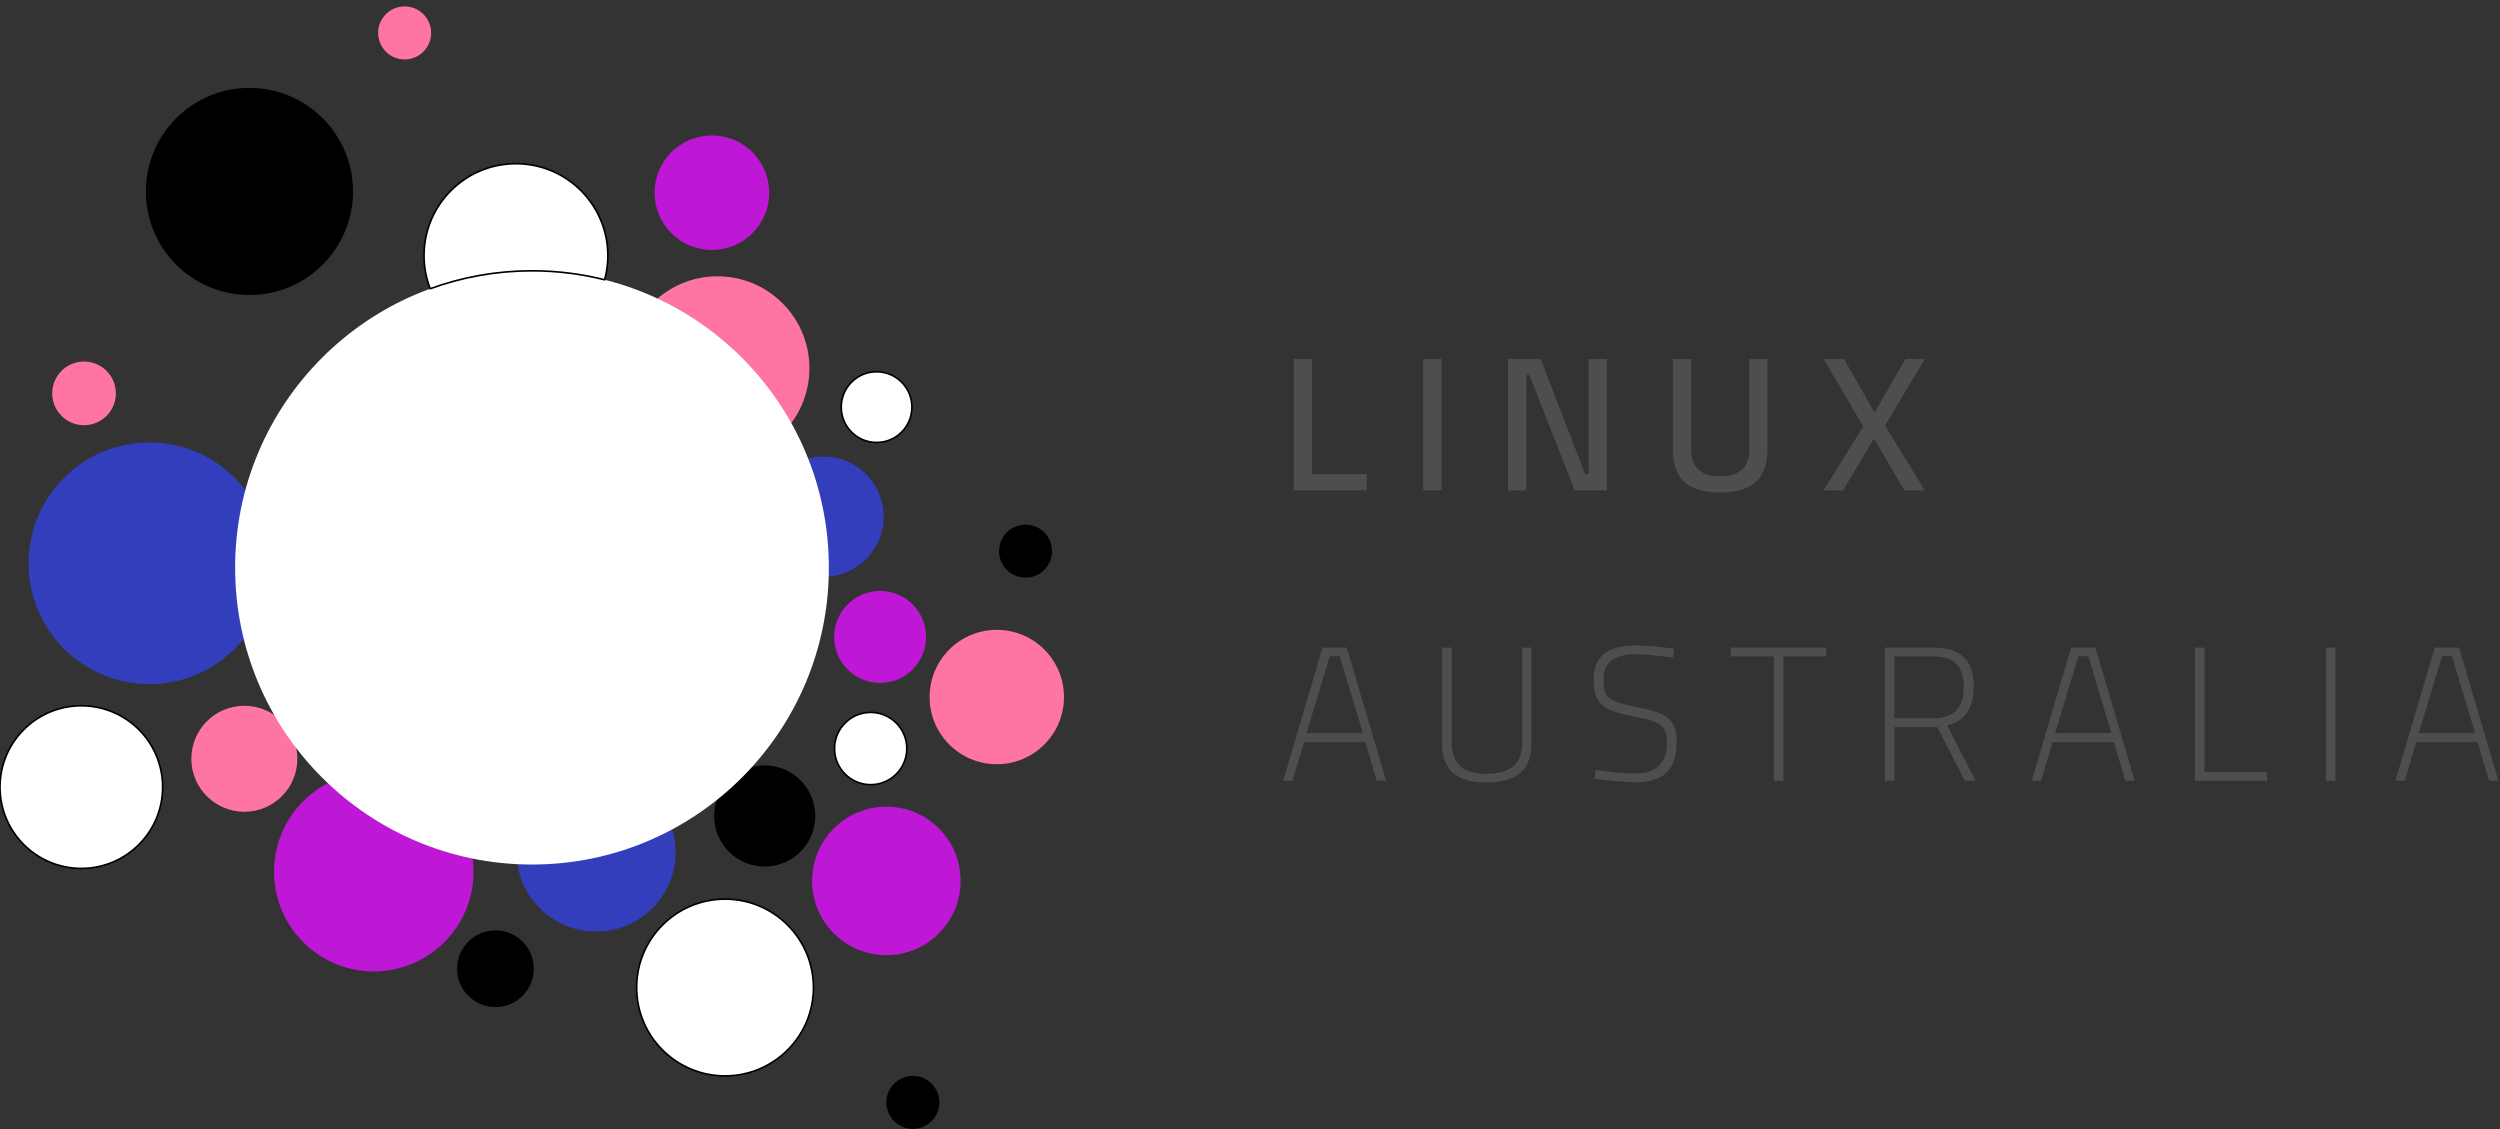 <?xml version="1.0" encoding="UTF-8" standalone="no"?>
<svg
   xmlns:dc="http://purl.org/dc/elements/1.1/"
   xmlns:cc="http://creativecommons.org/ns#"
   xmlns:rdf="http://www.w3.org/1999/02/22-rdf-syntax-ns#"
   xmlns:svg="http://www.w3.org/2000/svg"
   xmlns="http://www.w3.org/2000/svg"
   xmlns:sodipodi="http://sodipodi.sourceforge.net/DTD/sodipodi-0.dtd"
   xmlns:inkscape="http://www.inkscape.org/namespaces/inkscape"
   width="100%"
   height="100%"
   viewBox="0 0 1421 642"
   version="1.1"
   xml:space="preserve"
   style="fill-rule:evenodd;clip-rule:evenodd;stroke-linejoin:round;stroke-miterlimit:1.414;"
   id="svg1045"
   sodipodi:docname="linuxaus-ace.svg"
   inkscape:version="0.92.3 (2405546, 2018-03-11)"
   inkscape:export-filename="/home/kathyreid/Dropbox/PHPworkspace/brand-guidelines/logo/lgbtq-variations/linuxaus-ace.svg.png"
   inkscape:export-xdpi="96"
   inkscape:export-ydpi="96"><rect x="0" y="0" width="1421" height="642" fill="#333333" stroke="none"/><defs
   id="defs1049">
        
        
        
        
        
        
        
        
        
        
        
        
        
        
        
        
        
        
        
        
        
        
        
        
        
        
        
        
        
        
        
        
        
        
        
        
        
        
        
        
        
        
        
        
        
    </defs><sodipodi:namedview
   pagecolor="#ffffff"
   bordercolor="#666666"
   borderopacity="1"
   objecttolerance="10"
   gridtolerance="10"
   guidetolerance="10"
   inkscape:pageopacity="0"
   inkscape:pageshadow="2"
   inkscape:window-width="1920"
   inkscape:window-height="1025"
   id="namedview1047"
   showgrid="false"
   inkscape:zoom="1.0098522"
   inkscape:cx="507.87134"
   inkscape:cy="321"
   inkscape:window-x="0"
   inkscape:window-y="27"
   inkscape:window-maximized="1"
   inkscape:current-layer="svg1045" />
    <path
   inkscape:connector-curvature="0"
   id="path953"
   style="fill:#ad0d94;fill-rule:nonzero;stroke-width:4.167"
   d="m 391.738,269.592 c 13.321,0 24.117,10.792 24.117,24.117 0,13.313 -10.796,24.113 -24.117,24.113 -13.321,0 -24.117,-10.8 -24.117,-24.113 0,-13.325 10.796,-24.117 24.117,-24.117 z" /><path
   inkscape:connector-curvature="0"
   id="path955"
   style="fill:#333ebd;fill-rule:nonzero;stroke-width:0.945;stroke:none;stroke-opacity:1;stroke-miterlimit:1.414;stroke-dasharray:none"
   d="m 468.109,259.546 c 18.871,0 34.163,15.292 34.163,34.158 0,18.867 -15.292,34.167 -34.163,34.167 -18.867,0 -34.163,-15.3 -34.163,-34.167 0,-18.867 15.296,-34.158 34.163,-34.158 z" /><path
   inkscape:connector-curvature="0"
   id="path957"
   style="fill:#be18d6;fill-rule:nonzero;stroke-width:4.167"
   d="m 500.263,335.904 c 14.421,0 26.125,11.692 26.125,26.129 0,14.429 -11.704,26.129 -26.125,26.129 -14.433,0 -26.138,-11.7 -26.138,-26.129 0,-14.438 11.704,-26.129 26.138,-26.129 z" /><path
   inkscape:connector-curvature="0"
   id="path959"
   style="fill:#ffffff;fill-rule:nonzero;stroke-width:0.945;stroke:#000000;stroke-opacity:1;stroke-miterlimit:1.414;stroke-dasharray:none"
   d="m 498.25,211.313 c 11.096,0 20.092,8.996 20.092,20.096 0,11.096 -8.996,20.092 -20.092,20.092 -11.1,0 -20.092,-8.996 -20.092,-20.092 0,-11.1 8.992,-20.096 20.092,-20.096 z" /><path
   inkscape:connector-curvature="0"
   id="path961"
   style="fill:#ff75a2;fill-rule:nonzero;stroke-width:0.945;stroke:none;stroke-opacity:1;stroke-miterlimit:1.414;stroke-dasharray:none"
   d="m 407.817,157.05 c 28.854,0 52.254,23.392 52.254,52.25 0,28.854 -23.4,52.25 -52.254,52.25 -28.858,0 -52.254,-23.396 -52.254,-52.25 0,-28.858 23.396,-52.25 52.254,-52.25 z" /><path
   inkscape:connector-curvature="0"
   id="path963"
   style="fill:#ad0d94;fill-rule:nonzero;stroke-width:4.167"
   d="m 329.438,217.342 c 9.992,0 18.092,8.092 18.092,18.083 0,9.988 -8.1,18.088 -18.092,18.088 -9.983,0 -18.083,-8.1 -18.083,-18.088 0,-9.992 8.1,-18.083 18.083,-18.083 z" /><path
   inkscape:connector-curvature="0"
   id="path965"
   style="fill:#ff75a2;fill-rule:nonzero;stroke-width:4.167"
   d="m 47.771,205.5 c 9.988,0 18.092,8.1 18.092,18.096 0,9.983 -8.104,18.083 -18.092,18.083 -9.992,0 -18.088,-8.1 -18.088,-18.083 0,-9.996 8.096,-18.096 18.088,-18.096 z" /><path
   inkscape:connector-curvature="0"
   id="path967"
   style="fill:#ff75a2;fill-rule:nonzero;stroke-width:4.167"
   d="m 566.575,358 c 21.1,0 38.196,17.104 38.196,38.188 0,21.096 -17.096,38.192 -38.196,38.192 -21.079,0 -38.188,-17.096 -38.188,-38.192 0,-21.083 17.108,-38.188 38.188,-38.188 z" /><path
   inkscape:connector-curvature="0"
   id="path969"
   style="fill:#be18d6;fill-rule:nonzero;stroke-width:4.167"
   d="m 404.646,76.975 c 17.979,0 32.563,14.575 32.563,32.558 0,17.979 -14.583,32.558 -32.563,32.558 -17.983,0 -32.563,-14.579 -32.563,-32.558 0,-17.983 14.579,-32.558 32.563,-32.558 z" /><path
   inkscape:connector-curvature="0"
   id="path973"
   style="fill:#ad0d94;fill-rule:nonzero;stroke-width:4.167"
   d="m 275.179,225.379 c 7.763,0 14.063,6.3 14.063,14.063 0,7.775 -6.3,14.071 -14.063,14.071 -7.775,0 -14.071,-6.296 -14.071,-14.071 0,-7.763 6.296,-14.063 14.071,-14.063 z" /><path
   inkscape:connector-curvature="0"
   id="path975"
   style="fill:#ffffff;fill-rule:nonzero;stroke-width:0.945;stroke:#000000;stroke-opacity:1;stroke-miterlimit:1.414;stroke-dasharray:none"
   d="m 46.217,401.167 c 25.529,0 46.229,20.692 46.229,46.221 0,25.525 -20.7,46.221 -46.229,46.221 C 20.688,493.609 0,472.913 0,447.388 0,421.859 20.688,401.167 46.217,401.167 Z" /><path
   inkscape:connector-curvature="0"
   id="path977"
   style="fill:#000000;fill-rule:nonzero;stroke-width:0.945;stroke:none;stroke-opacity:1;stroke-miterlimit:1.414;stroke-dasharray:none"
   d="m 141.783,49.954 c 32.517,0 58.867,26.358 58.867,58.867 0,32.508 -26.35,58.871 -58.867,58.871 -32.508,0 -58.867,-26.363 -58.867,-58.871 0,-32.508 26.358,-58.867 58.867,-58.867 z" /><path
   inkscape:connector-curvature="0"
   id="path979"
   style="fill:#ad0d94;fill-rule:nonzero;stroke-width:4.167"
   d="m 190.338,290.829 c 8.429,0 15.263,6.833 15.263,15.263 0,8.429 -6.833,15.263 -15.263,15.263 -8.429,0 -15.263,-6.833 -15.263,-15.263 0,-8.429 6.833,-15.263 15.263,-15.263 z" /><path
   inkscape:connector-curvature="0"
   id="path981"
   style="fill:#333ebd;fill-rule:nonzero;stroke-width:4.167"
   d="m 84.9,251.496 c 37.929,0 68.671,30.742 68.671,68.671 0,37.929 -30.742,68.679 -68.671,68.679 -37.929,0 -68.671,-30.75 -68.671,-68.679 0,-37.929 30.742,-68.671 68.671,-68.671 z" /><path
   inkscape:connector-curvature="0"
   id="path983"
   style="fill:#be18d6;fill-rule:nonzero;stroke-width:0.945;stroke:none;stroke-opacity:1;stroke-miterlimit:1.414;stroke-dasharray:none"
   d="m 503.817,458.505 c 23.3,0 42.192,18.896 42.192,42.2 0,23.308 -18.892,42.204 -42.192,42.204 -23.317,0 -42.208,-18.896 -42.208,-42.204 0,-23.304 18.892,-42.2 42.208,-42.2 z" /><path
   inkscape:connector-curvature="0"
   id="path985"
   style="fill:#ffffff;fill-rule:nonzero;stroke-width:0.945;stroke:#000000;stroke-opacity:1;stroke-miterlimit:1.414;stroke-dasharray:none"
   d="m 412.121,511.067 c 27.746,0 50.246,22.492 50.246,50.233 0,27.746 -22.5,50.238 -50.246,50.238 -27.746,0 -50.246,-22.492 -50.246,-50.238 0,-27.742 22.5,-50.233 50.246,-50.233 z" /><path
   inkscape:connector-curvature="0"
   id="path987"
   style="fill:#be18d6;fill-rule:nonzero;stroke-width:4.167"
   d="m 212.454,438.796 c 31.304,0 56.683,25.375 56.683,56.679 0,31.3 -25.379,56.679 -56.683,56.679 -31.308,0 -56.683,-25.379 -56.683,-56.679 0,-31.304 25.375,-56.679 56.683,-56.679 z" /><path
   inkscape:connector-curvature="0"
   id="path989"
   style="fill:#000000;fill-rule:nonzero;stroke-width:4.167"
   d="m 281.592,528.813 c 12.046,0 21.804,9.763 21.804,21.8 0,12.042 -9.758,21.804 -21.804,21.804 -12.038,0 -21.8,-9.762 -21.8,-21.804 0,-12.038 9.763,-21.8 21.8,-21.8 z" /><path
   inkscape:connector-curvature="0"
   id="path991"
   style="fill:#ffffff;fill-rule:nonzero;stroke-width:0.945;stroke:#000000;stroke-opacity:1;stroke-miterlimit:1.414;stroke-dasharray:none"
   d="m 494.884,404.934 c 11.358,0 20.542,9.192 20.542,20.533 0,11.346 -9.183,20.538 -20.542,20.538 -11.338,0 -20.533,-9.192 -20.533,-20.538 0,-11.342 9.196,-20.533 20.533,-20.533 z" /><path
   inkscape:connector-curvature="0"
   id="path993"
   style="fill:#000000;fill-rule:nonzero;stroke-width:4.167"
   d="m 434.642,435.055 c 15.879,0 28.758,12.875 28.758,28.754 0,15.875 -12.879,28.746 -28.758,28.746 -15.871,0 -28.742,-12.871 -28.742,-28.746 0,-15.879 12.871,-28.754 28.742,-28.754 z" /><path
   inkscape:connector-curvature="0"
   id="path995"
   style="fill:#ad0d94;fill-rule:nonzero;stroke-width:4.167"
   d="m 347.009,398.088 c 8.321,0 15.063,6.746 15.063,15.067 0,8.308 -6.742,15.054 -15.063,15.054 -8.321,0 -15.067,-6.746 -15.067,-15.054 0,-8.321 6.746,-15.067 15.067,-15.067 z" /><path
   inkscape:connector-curvature="0"
   id="path997"
   style="fill:#333ebd;fill-rule:nonzero;stroke-width:0.945;stroke:none;stroke-opacity:1;stroke-miterlimit:1.414;stroke-dasharray:none"
   d="m 338.8,439.163 c 24.958,0 45.179,20.229 45.179,45.175 0,24.954 -20.221,45.179 -45.179,45.179 -24.958,0 -45.183,-20.225 -45.183,-45.179 0,-24.946 20.225,-45.175 45.183,-45.175 z" /><path
   inkscape:connector-curvature="0"
   id="path999"
   style="fill:#ad0d94;fill-rule:nonzero;stroke-width:4.167"
   d="m 270.334,415.888 c 10.588,0 19.171,8.583 19.171,19.167 0,10.579 -8.583,19.175 -19.171,19.175 -10.583,0 -19.167,-8.596 -19.167,-19.175 0,-10.583 8.583,-19.167 19.167,-19.167 z" /><path
   inkscape:connector-curvature="0"
   id="path1001"
   style="fill:#ad0d94;fill-rule:nonzero;stroke-width:4.167"
   d="m 221.042,395.346 c 9.083,0 16.433,7.358 16.433,16.433 0,9.071 -7.35,16.433 -16.433,16.433 -9.067,0 -16.433,-7.362 -16.433,-16.433 0,-9.075 7.367,-16.433 16.433,-16.433 z" /><path
   inkscape:connector-curvature="0"
   id="path1003"
   style="fill:#ad0d94;fill-rule:nonzero;stroke-width:4.167"
   d="m 186.817,340.579 c 9.833,0 17.8,7.967 17.8,17.796 0,9.838 -7.967,17.808 -17.8,17.808 -9.833,0 -17.804,-7.971 -17.804,-17.808 0,-9.829 7.971,-17.796 17.804,-17.796 z" /><path
   inkscape:connector-curvature="0"
   id="path1005"
   style="fill:#ff75a2;fill-rule:nonzero;stroke-width:4.167"
   d="m 138.888,401.167 c 16.638,0 30.125,13.479 30.125,30.117 0,16.638 -13.488,30.129 -30.125,30.129 -16.638,0 -30.125,-13.492 -30.125,-30.129 0,-16.638 13.488,-30.117 30.125,-30.117 z" /><path
   inkscape:connector-curvature="0"
   id="path1007"
   style="fill:#000000;fill-rule:nonzero;stroke-width:0.945;stroke:none;stroke-opacity:1;stroke-miterlimit:1.414;stroke-dasharray:none"
   d="m 582.921,298.196 c 8.321,0 15.058,6.746 15.058,15.067 0,8.317 -6.738,15.063 -15.058,15.063 -8.325,0 -15.067,-6.746 -15.067,-15.063 0,-8.321 6.742,-15.067 15.067,-15.067 z" /><path
   inkscape:connector-curvature="0"
   id="path1009"
   style="fill:#ff75a2;fill-rule:nonzero;stroke-width:4.167"
   d="m 230,3.65 c 8.321,0 15.058,6.75 15.058,15.071 0,8.317 -6.738,15.063 -15.058,15.063 -8.321,0 -15.067,-6.746 -15.067,-15.063 0,-8.321 6.746,-15.071 15.067,-15.071 z" /><path
   inkscape:connector-curvature="0"
   id="path1011"
   style="fill:#000000;fill-rule:nonzero;stroke-width:4.167"
   d="m 518.871,611.538 c 8.321,0 15.063,6.746 15.063,15.067 0,8.317 -6.742,15.063 -15.063,15.063 -8.321,0 -15.063,-6.746 -15.063,-15.063 0,-8.321 6.742,-15.067 15.063,-15.067 z" /><path
   inkscape:connector-curvature="0"
   id="path1015"
   style="fill:#4e4e50;fill-rule:nonzero;stroke-width:4.167"
   d="m 776.813,269.5 v 9.229 h -41.479 v -74.7 h 10.425 v 65.471 z" /><rect
   id="rect1017"
   style="fill:#4e4e50;fill-rule:nonzero;stroke-width:4.167"
   height="74.7"
   width="10.421"
   y="204.029"
   x="808.946" /><path
   inkscape:connector-curvature="0"
   id="path1019"
   style="fill:#4e4e50;fill-rule:nonzero;stroke-width:4.167"
   d="m 913.392,204.029 v 74.7 H 895.151 L 869.313,213.154 h -1.738 v 65.575 h -10.421 v -74.7 h 18.563 l 25.3,65.583 h 1.954 v -65.583 z" /><path
   inkscape:connector-curvature="0"
   id="path1021"
   style="fill:#4e4e50;fill-rule:nonzero;stroke-width:4.167"
   d="m 957.472,274.004 c -4.412,-3.942 -6.621,-10.183 -6.621,-18.725 v -51.25 h 10.421 v 51.467 c 0,10.133 5.396,15.196 16.179,15.196 5.646,0 9.863,-1.229 12.646,-3.688 2.792,-2.458 4.183,-6.296 4.183,-11.508 v -51.467 h 10.317 v 51.25 c 0,8.542 -2.229,14.783 -6.679,18.725 -4.45,3.946 -11.2,5.921 -20.246,5.921 -9.05,0 -15.779,-1.975 -20.2,-5.921 z" /><path
   inkscape:connector-curvature="0"
   id="path1023"
   style="fill:#4e4e50;fill-rule:nonzero;stroke-width:4.167"
   d="m 1059.101,242.359 -22.583,-38.329 h 11.613 l 17.375,30.513 17.583,-30.513 h 10.971 l -22.587,37.896 22.587,36.804 h -11.621 l -17.258,-29.425 -17.592,29.425 h -11.071 z" /><path
   inkscape:connector-curvature="0"
   id="path1025"
   style="fill:#4e4e50;fill-rule:nonzero;stroke-width:4.167"
   d="m 761.501,372.971 h -5.646 l -13.246,43.754 h 32.029 z m 14.55,48.854 h -34.85 l -6.517,21.933 h -5.321 l 22.367,-75.675 h 13.792 l 22.363,75.675 h -5.321 z" /><path
   inkscape:connector-curvature="0"
   id="path1027"
   style="fill:#4e4e50;fill-rule:nonzero;stroke-width:4.167"
   d="m 825.83,439.309 c -4.167,-3.621 -6.242,-9.408 -6.242,-17.371 v -53.854 h 5.533 V 422.042 c 0,11.875 6.521,17.808 19.55,17.808 6.946,0 12.1,-1.408 15.471,-4.233 3.358,-2.825 5.046,-7.346 5.046,-13.575 v -53.958 h 5.321 v 53.854 c 0,7.963 -2.117,13.75 -6.354,17.371 -4.233,3.621 -10.654,5.425 -19.275,5.425 -8.533,0 -14.892,-1.804 -19.05,-5.425 z" /><path
   inkscape:connector-curvature="0"
   id="path1029"
   style="fill:#4e4e50;fill-rule:nonzero;stroke-width:4.167"
   d="m 910.247,443.109 -3.908,-0.438 0.537,-4.992 c 9.996,1.3 17.517,1.954 22.583,1.954 12.017,0 18.025,-5.829 18.025,-17.483 0,-3.179 -0.471,-5.658 -1.408,-7.433 -0.942,-1.771 -2.7,-3.221 -5.267,-4.342 -2.567,-1.125 -6.388,-2.117 -11.454,-2.987 -6.079,-1.087 -10.767,-2.354 -14.063,-3.8 -3.292,-1.446 -5.696,-3.508 -7.217,-6.192 -1.525,-2.671 -2.279,-6.367 -2.279,-11.071 0,-6.513 1.933,-11.379 5.804,-14.604 3.871,-3.217 9.863,-4.829 17.971,-4.829 5.933,0 13.242,0.617 21.929,1.846 l -0.542,4.996 c -10.275,-1.233 -17.371,-1.85 -21.279,-1.85 -12.158,0 -18.242,4.708 -18.242,14.117 0,3.763 0.454,6.55 1.354,8.358 0.908,1.812 2.7,3.258 5.379,4.346 2.679,1.083 7.092,2.242 13.246,3.471 5.496,1.017 9.771,2.225 12.813,3.638 3.038,1.413 5.267,3.35 6.675,5.813 1.417,2.458 2.117,5.787 2.117,9.988 0,7.817 -1.883,13.604 -5.646,17.367 -3.763,3.767 -9.663,5.646 -17.696,5.646 -4.85,0 -11.329,-0.504 -19.433,-1.517 z" /><path
   inkscape:connector-curvature="0"
   id="path1031"
   style="fill:#4e4e50;fill-rule:nonzero;stroke-width:4.167"
   d="m 1008.284,373.084 h -24.533 v -5 h 54.283 v 5 h -24.321 v 70.675 h -5.429 z" /><path
   inkscape:connector-curvature="0"
   id="path1033"
   style="fill:#4e4e50;fill-rule:nonzero;stroke-width:4.167"
   d="m 1098.83,408.259 c 11.579,0 17.375,-5.862 17.375,-17.592 0,-6.004 -1.433,-10.442 -4.292,-13.3 -2.858,-2.858 -7.258,-4.283 -13.192,-4.283 h -21.929 v 35.175 z m -27.467,-40.175 h 27.358 c 7.817,0 13.625,1.792 17.425,5.375 3.8,3.583 5.704,9.179 5.704,16.775 0,12.45 -5.033,19.8 -15.096,22.042 l 16.179,31.483 h -6.079 l -15.742,-30.508 h -24.321 v 30.508 h -5.429 z" /><path
   inkscape:connector-curvature="0"
   id="path1035"
   style="fill:#4e4e50;fill-rule:nonzero;stroke-width:4.167"
   d="m 1186.993,372.971 h -5.646 l -13.246,43.754 h 32.029 z m 14.546,48.854 h -34.846 l -6.521,21.933 h -5.317 l 22.367,-75.675 h 13.787 l 22.367,75.675 h -5.317 z" /><path
   inkscape:connector-curvature="0"
   id="path1037"
   style="fill:#4e4e50;fill-rule:nonzero;stroke-width:4.167"
   d="m 1288.618,438.767 v 4.992 h -41.042 v -75.675 h 5.429 v 70.683 z" /><rect
   id="rect1039"
   style="fill:#4e4e50;fill-rule:nonzero;stroke-width:4.167"
   height="75.675"
   width="5.429"
   y="368.084"
   x="1322.055" /><path
   inkscape:connector-curvature="0"
   id="path1041"
   style="fill:#4e4e50;fill-rule:nonzero;stroke-width:4.167"
   d="m 1393.709,372.971 h -5.642 l -13.246,43.754 h 32.029 z m 14.55,48.854 h -34.85 l -6.513,21.933 h -5.325 l 22.371,-75.675 h 13.787 l 22.363,75.675 h -5.317 z" />
<path
   inkscape:connector-curvature="0"
   id="path1013-6"
   style="clip-rule:evenodd;fill:#ffffff;fill-rule:nonzero;stroke-width:4.167;stroke-linejoin:round;stroke-miterlimit:1.414"
   d="m 302.384,491.4 c 93.192,0 168.738,-75.546 168.738,-168.738 0,-93.192 -75.546,-168.738 -168.738,-168.738 -93.192,0 -168.738,75.546 -168.738,168.738 0,93.192 75.546,168.738 168.738,168.738 z" /><path
   style="fill:#ffffff;fill-rule:nonzero;stroke-width:0.945;stroke:#000000;stroke-opacity:1;stroke-miterlimit:1.414;stroke-dasharray:none"
   d="M 293.264 93.047 C 264.409 93.047 241.018 116.439 241.018 145.297 C 241.018 151.931 242.267 158.27 244.523 164.109 C 262.57 157.522 282.056 153.926 302.383 153.926 C 316.628 153.926 330.458 155.7 343.672 159.023 C 344.861 154.647 345.508 150.049 345.508 145.297 C 345.508 116.439 322.122 93.047 293.264 93.047 z "
   id="path971" /></svg>